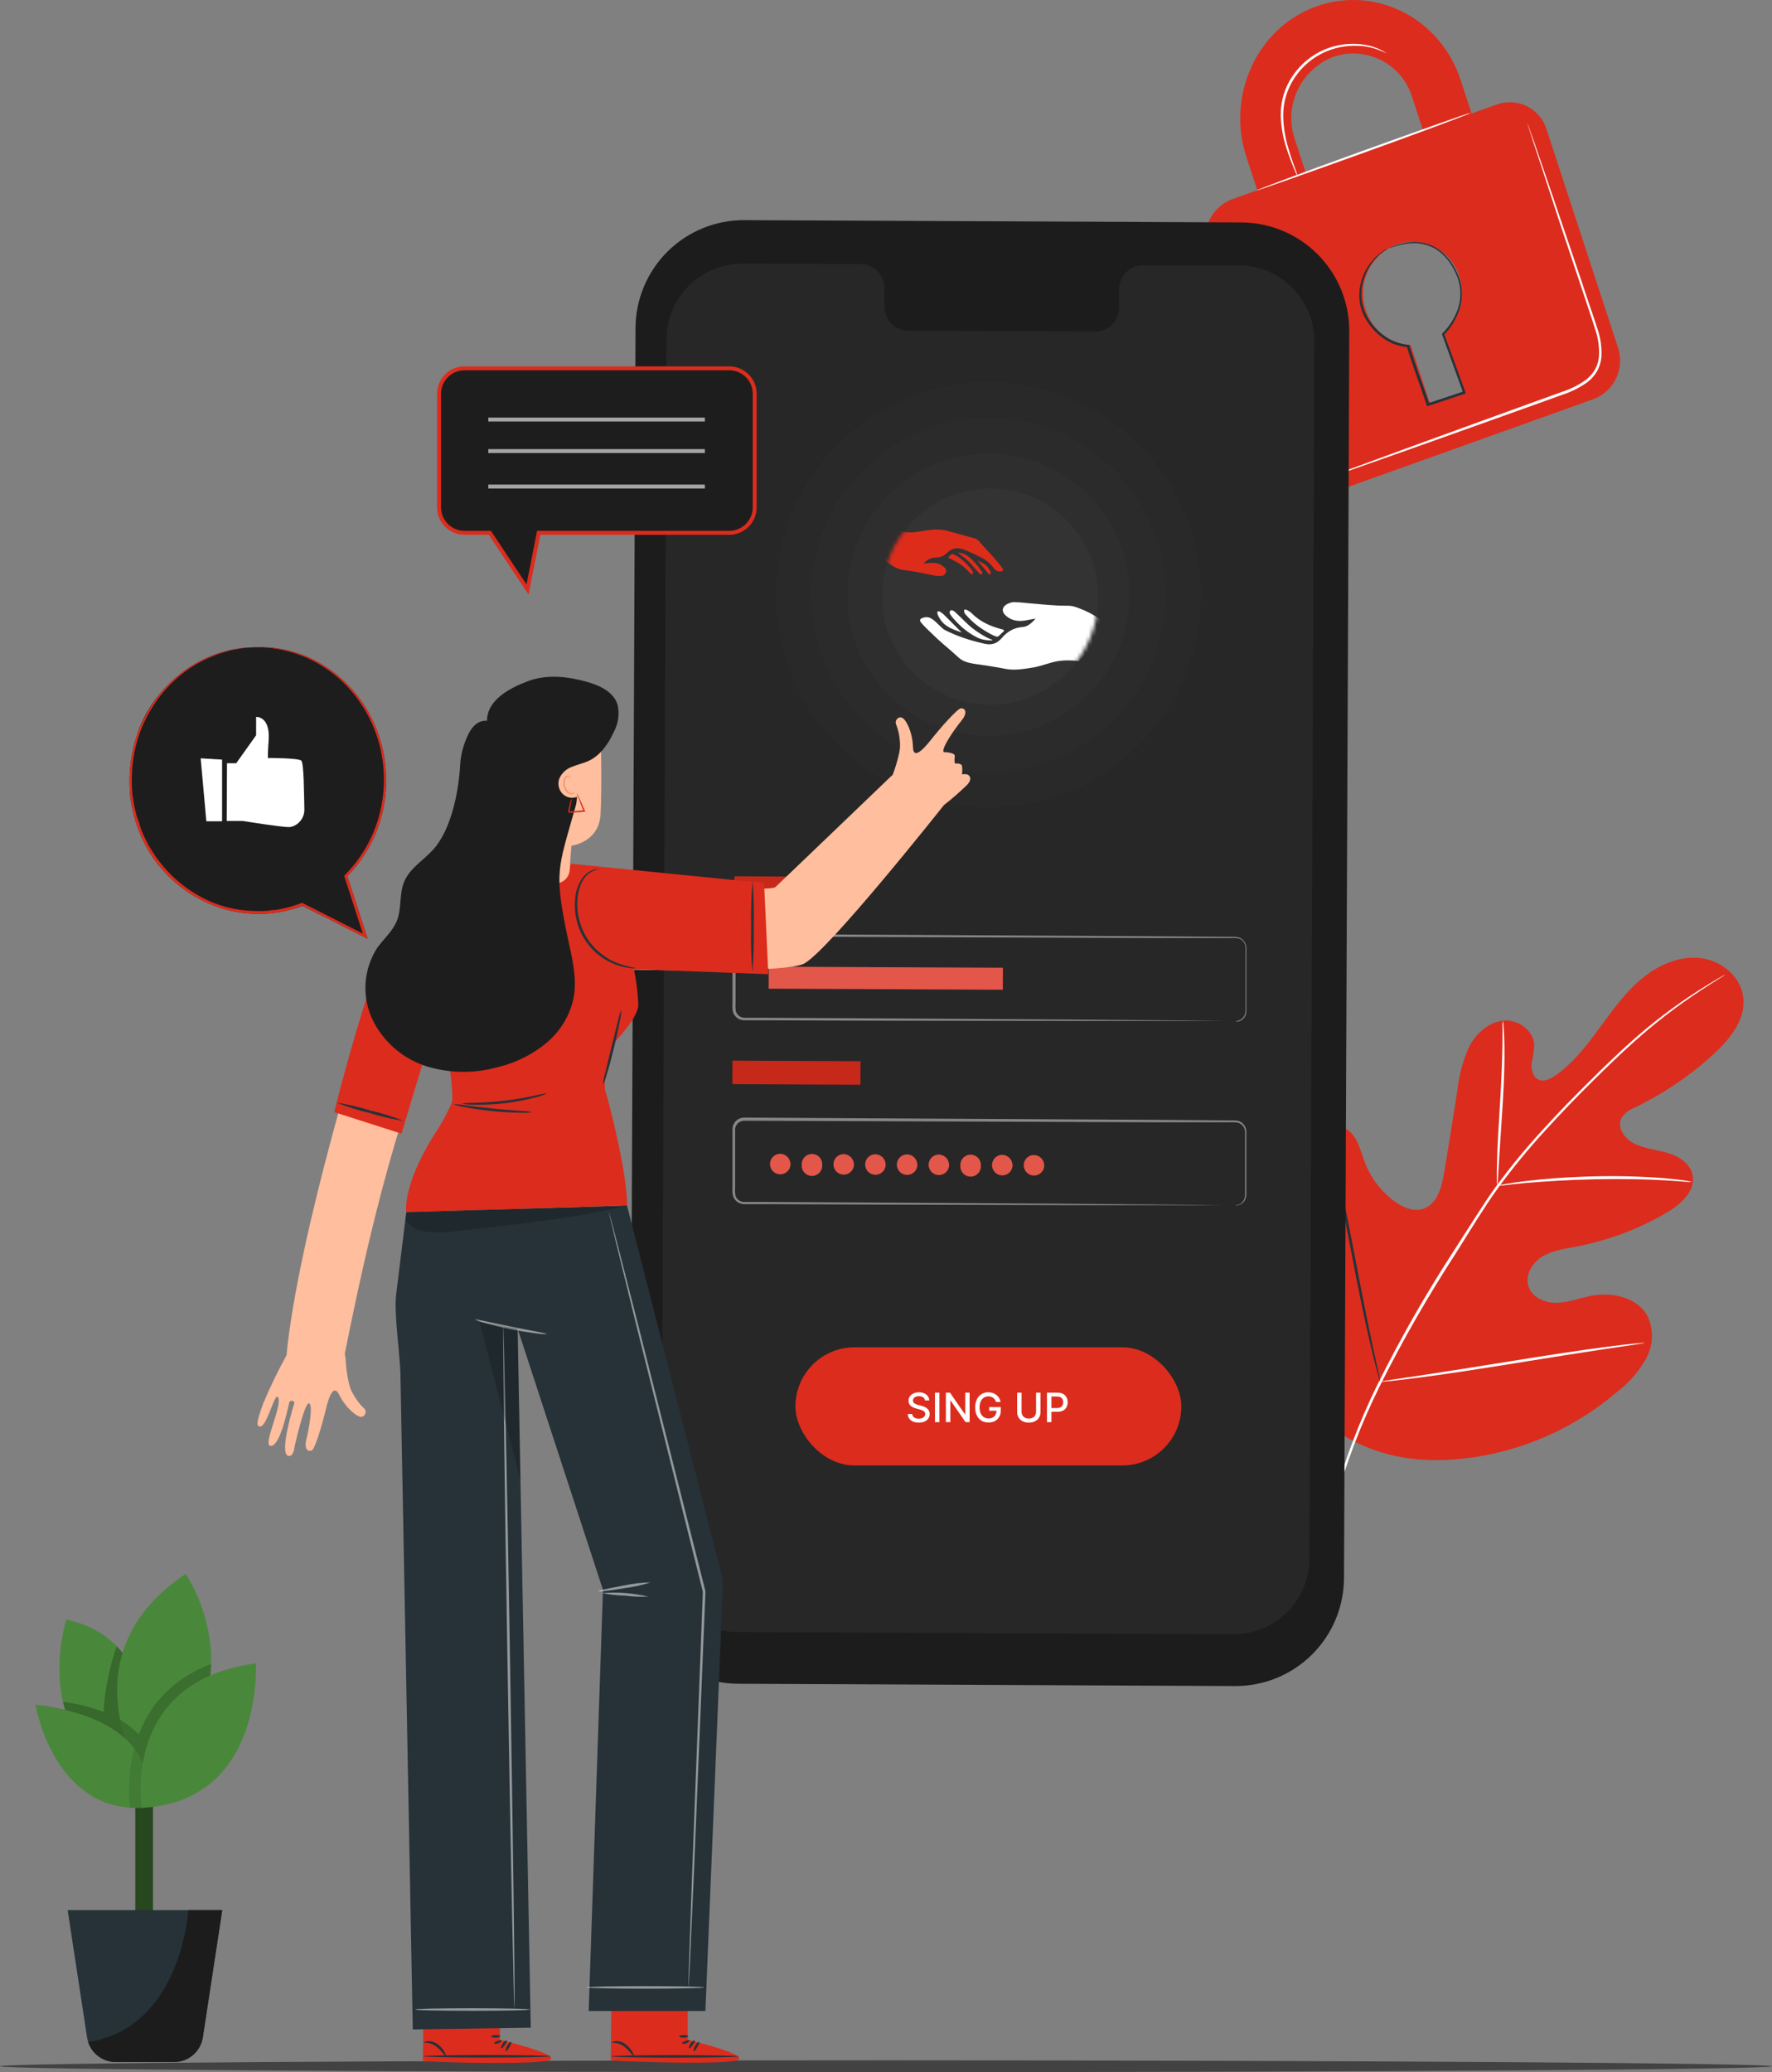 <svg width="450" height="526" viewBox="0 0 450 526" fill="none" xmlns="http://www.w3.org/2000/svg">
<rect x="0" y="0" width="450" height="526" fill="#808080" stroke="none"/>
<path d="M450 524.5C450 525.308 349.255 526 225.022 526C100.788 526 0 525.308 0 524.5C0 523.692 100.73 523 225.022 523C349.313 523 450 523.75 450 524.5Z" fill="#434242"/>
<path d="M341.642 364.658C324.624 347.992 324.427 322.291 328.933 299.964C329.682 296.244 329.932 292.211 332.262 289.229C334.592 286.248 339.133 284.686 342.224 286.816C344.786 288.589 345.455 292.033 346.566 294.973C348.05 298.89 350.612 302.308 353.956 304.83C356.129 306.474 358.959 307.715 361.532 306.812C365.071 305.57 366.187 301.181 366.787 297.437C367.947 290.48 369.065 283.524 370.14 276.57C370.537 272.806 371.54 269.131 373.109 265.686C374.859 262.339 377.987 259.49 381.682 259.081C385.377 258.673 389.434 261.464 389.625 265.238C389.505 266.803 389.284 268.358 388.963 269.894C388.803 271.47 389.241 273.298 390.621 274.015C392.001 274.733 393.703 273.902 395.008 272.992C399.472 269.892 402.903 265.454 406.137 261.047C409.372 256.64 412.579 252.088 416.754 248.568C420.929 245.049 426.297 242.6 431.748 243.189C437.198 243.778 442.268 248.032 442.741 253.493C443.214 258.954 439.267 263.793 435.278 267.498C429.277 272.983 422.517 277.574 415.205 281.128C413.812 281.612 412.612 282.531 411.782 283.748C410.555 286.106 412.496 288.993 414.821 290.188C417.447 291.575 420.512 291.791 423.384 292.629C426.256 293.467 429.16 295.259 429.812 298.187C430.697 302.256 426.84 305.713 423.273 307.809C416.116 311.997 408.293 314.927 400.146 316.471C397.236 317.01 394.209 317.415 391.669 318.965C389.13 320.515 387.248 323.648 388.144 326.501C389.039 329.355 392.328 330.762 395.298 330.706C398.267 330.651 401.081 329.531 403.996 328.954C409.443 327.876 415.993 329.328 418.483 334.293C419.229 335.984 419.573 337.826 419.487 339.672C419.401 341.519 418.889 343.321 417.989 344.936C416.171 348.146 413.728 350.958 410.804 353.207C401.01 361.601 389.164 367.244 376.475 369.56C363.907 371.692 352.71 370.977 341.625 364.681" fill="#DC2C1D"/>
<path d="M438.116 247.417C438.116 247.417 437.983 247.523 437.696 247.706L436.422 248.506C435.304 249.216 433.658 250.249 431.569 251.63C425.65 255.534 420.033 259.879 414.767 264.627C411.41 267.617 407.877 271.051 404.101 274.791C400.324 278.531 396.392 282.591 392.437 286.941C388.23 291.523 384.275 296.33 380.59 301.342C378.667 303.956 376.898 306.723 375.082 309.547L369.667 318.191C362.621 329.04 356.186 340.275 350.392 351.843C345.7 361.315 341.905 371.206 339.056 381.386C337.164 388.261 335.871 395.287 335.194 402.386C334.977 404.912 334.846 406.851 334.804 408.177C334.775 408.813 334.742 409.32 334.731 409.69L334.646 410.201C334.619 410.03 334.61 409.857 334.617 409.684C334.615 409.312 334.621 408.813 334.625 408.173C334.609 406.889 334.701 404.879 334.892 402.348C335.464 395.219 336.685 388.156 338.541 381.249C341.327 371.013 345.085 361.067 349.763 351.546C355.53 339.939 361.958 328.672 369.015 317.8L374.523 309.21C376.337 306.399 378.123 303.609 380.06 300.984C383.767 295.96 387.749 291.144 391.988 286.559C396.012 282.104 399.981 278.128 403.714 274.419C407.447 270.71 411.034 267.259 414.376 264.28C419.684 259.553 425.359 255.255 431.347 251.426C433.469 250.076 435.148 249.075 436.285 248.406L437.6 247.664C437.763 247.564 437.936 247.481 438.116 247.417Z" fill="white"/>
<path d="M380.227 300.986C380.137 300.443 380.105 299.892 380.13 299.343C380.103 298.275 380.122 296.778 380.176 294.84C380.264 291.01 380.571 285.794 380.931 280.024C381.292 274.253 381.488 269.006 381.557 265.212C381.578 263.319 381.576 261.793 381.574 260.729C381.526 260.177 381.546 259.621 381.633 259.073C381.764 259.609 381.832 260.157 381.834 260.709C381.938 261.777 382.004 263.3 382.043 265.216C382.13 269.075 381.979 274.278 381.617 280.061C381.254 285.844 380.921 290.914 380.661 294.856C380.556 296.633 380.471 298.144 380.398 299.349C380.406 299.9 380.348 300.449 380.227 300.986Z" fill="white"/>
<path d="M429.695 300.039C429.066 300.07 428.436 300.042 427.813 299.955C426.547 299.86 424.752 299.714 422.516 299.597C418.048 299.339 411.868 299.205 405.04 299.347C398.211 299.489 392.029 299.906 387.572 300.277C385.348 300.47 383.545 300.682 382.354 300.829C381.712 300.943 381.06 300.989 380.409 300.966C381.033 300.772 381.674 300.635 382.323 300.555C383.563 300.339 385.355 300.048 387.576 299.791C392.036 299.253 398.23 298.762 405.088 298.599C410.896 298.462 416.708 298.619 422.501 299.069C424.739 299.251 426.535 299.473 427.786 299.656C428.433 299.72 429.073 299.848 429.695 300.039Z" fill="white"/>
<path d="M350.519 350.774C350.416 350.572 350.34 350.357 350.293 350.134L349.759 348.264C349.3 346.637 348.712 344.245 348.021 341.323C346.617 335.451 344.944 327.278 343.225 318.225C341.506 309.173 339.894 301.011 338.626 295.097C338.003 292.225 337.486 289.87 337.099 288.114L336.699 286.215C336.636 285.993 336.606 285.764 336.607 285.533C336.71 285.736 336.786 285.951 336.834 286.173L337.368 288.044C337.814 289.669 338.414 292.063 339.106 294.984C340.509 300.857 342.183 309.03 343.902 318.082C345.621 327.134 347.232 335.297 348.501 341.211C349.124 344.083 349.641 346.437 350.015 348.191C350.183 348.95 350.33 349.526 350.428 350.093C350.49 350.315 350.521 350.544 350.519 350.774Z" fill="#263238"/>
<path d="M417.631 340.865C417.412 340.947 417.184 340.999 416.951 341.021L415.002 341.337L407.814 342.406C401.742 343.315 393.343 344.656 384.124 346.142C374.906 347.628 366.477 348.913 360.389 349.692C357.349 350.094 354.88 350.374 353.172 350.551L351.208 350.723C350.977 350.756 350.744 350.764 350.512 350.748C350.731 350.666 350.959 350.614 351.191 350.592L353.141 350.276L360.329 349.207C366.401 348.298 374.8 346.957 384.018 345.471C393.237 343.985 401.653 342.698 407.742 341.919C410.794 341.519 413.25 341.237 414.971 341.062L416.935 340.89C417.165 340.857 417.399 340.849 417.631 340.865Z" fill="white"/>
<path d="M380.227 26.494L373.718 28.82L370.924 20.313C365.792 4.627 349.436 -3.703 334.407 1.593C319.378 6.889 311.377 24.093 316.509 39.779L319.302 48.285L312.768 50.624C310.276 51.59 308.252 53.48 307.118 55.9C305.983 58.32 305.824 61.084 306.675 63.618L324.788 118.968C325.164 120.223 325.788 121.389 326.624 122.397C327.459 123.405 328.489 124.235 329.652 124.838C330.814 125.44 332.086 125.803 333.392 125.904C334.697 126.005 336.01 125.843 337.251 125.427L404.711 101.298C407.236 100.333 409.288 98.426 410.436 95.98C411.584 93.532 411.738 90.736 410.867 88.177L392.741 32.827C392.355 31.576 391.721 30.416 390.877 29.415C390.033 28.415 388.997 27.595 387.829 27.003C386.661 26.412 385.386 26.063 384.08 25.975C382.774 25.888 381.464 26.064 380.227 26.494ZM328.808 35.342C327.424 31.264 327.672 26.808 329.501 22.908C331.329 19.008 334.596 15.968 338.616 14.423C340.602 13.744 342.703 13.471 344.796 13.622C346.889 13.773 348.93 14.344 350.797 15.3C352.665 16.257 354.32 17.58 355.665 19.191C357.01 20.801 358.017 22.666 358.626 24.674L361.406 33.181L331.589 43.849L328.808 35.342ZM366.728 84.461L371.354 98.593C371.439 98.876 371.412 99.181 371.277 99.445C371.143 99.709 370.913 99.91 370.634 100.008L364.149 102.321C363.891 102.393 363.615 102.362 363.38 102.235C363.144 102.107 362.967 101.894 362.885 101.639L358.221 87.571C355.649 87.43 353.182 86.508 351.148 84.927C349.115 83.345 347.614 81.181 346.845 78.723C345.746 75.473 345.946 71.924 347.405 68.818C348.863 65.713 351.466 63.292 354.669 62.063C356.251 61.523 357.925 61.306 359.591 61.427C361.258 61.547 362.884 62.002 364.371 62.764C365.859 63.526 367.177 64.579 368.249 65.862C369.32 67.144 370.123 68.629 370.608 70.228C371.421 72.726 371.489 75.406 370.802 77.94C370.115 80.475 368.703 82.754 366.74 84.499L366.728 84.461Z" fill="#DC2C1D"/>
<path d="M373.427 28.669C373.427 28.846 361.356 33.383 346.34 38.781C331.323 44.178 319.075 48.513 319.012 48.387C318.949 48.261 331.083 43.685 346.112 38.275C361.141 32.865 373.364 28.504 373.427 28.669Z" fill="white"/>
<path d="M387.76 30.994C387.816 31.104 387.863 31.218 387.899 31.335C388.001 31.588 388.114 31.917 388.266 32.321C388.595 33.244 389.05 34.521 389.618 36.113L394.472 50.245C396.495 56.236 398.909 63.34 401.589 71.227C402.853 75.184 404.344 79.304 405.734 83.64C406.479 85.874 406.8 88.227 406.682 90.579C406.575 91.802 406.227 92.992 405.659 94.08C405.051 95.165 404.24 96.122 403.27 96.899C401.317 98.325 399.149 99.43 396.849 100.173L390.339 102.511L378.015 106.923L357.146 114.355L343.053 119.31L339.261 120.574L338.249 120.902C338.141 120.951 338.026 120.98 337.908 120.991C337.908 120.991 338.009 120.991 338.224 120.839L339.21 120.447L343.002 119.019L357.02 113.862L377.851 106.278L390.149 101.829L396.659 99.478C398.894 98.765 400.999 97.693 402.89 96.305C403.793 95.584 404.549 94.696 405.115 93.689C405.65 92.682 405.973 91.576 406.063 90.44C406.179 88.174 405.871 85.906 405.153 83.754C403.788 79.456 402.347 75.297 401.045 71.341C398.416 63.441 395.989 56.312 394.068 50.321C392.146 44.329 390.529 39.514 389.416 36.126C388.885 34.47 388.481 33.181 388.152 32.245L387.849 31.234C387.811 31.158 387.781 31.077 387.76 30.994Z" fill="white"/>
<path d="M352.166 13.563C352.166 13.563 351.496 13.235 350.257 12.729C348.492 12.05 346.624 11.674 344.734 11.617C341.931 11.521 339.143 12.047 336.568 13.159C333.438 14.543 330.761 16.781 328.845 19.618C326.917 22.446 325.882 25.788 325.875 29.212C325.901 32.017 326.327 34.805 327.139 37.491C327.796 39.791 328.479 41.624 328.934 42.901C329.202 43.549 329.422 44.217 329.591 44.898C329.232 44.291 328.932 43.652 328.694 42.989C328.175 41.725 327.43 39.93 326.697 37.617C325.797 34.903 325.307 32.07 325.243 29.212C325.209 25.659 326.268 22.182 328.277 19.251C330.259 16.311 333.045 14.003 336.303 12.602C338.958 11.485 341.833 10.992 344.709 11.162C346.64 11.26 348.538 11.71 350.308 12.489C350.781 12.707 351.238 12.961 351.673 13.247C351.853 13.326 352.019 13.433 352.166 13.563Z" fill="white"/>
<path d="M352.749 63.024C352.95 62.901 353.162 62.796 353.381 62.708C354.013 62.422 354.669 62.19 355.34 62.013C356.405 61.698 357.504 61.511 358.614 61.456C360.123 61.375 361.632 61.603 363.05 62.126C366.286 63.264 369.256 66.563 370.723 70.974C371.426 73.342 371.426 75.862 370.723 78.23C369.943 80.799 368.546 83.138 366.653 85.043L366.728 84.701C368.41 89.315 370.242 94.32 372.138 99.541L372.252 99.857L371.936 99.971L369.042 100.931L362.722 103.042L362.406 103.143L362.304 102.827C360.573 97.594 358.677 92.715 357.248 87.925L357.527 88.139C355.055 87.934 352.699 87.007 350.751 85.472C348.989 84.115 347.544 82.39 346.517 80.416C345.59 78.667 345.129 76.708 345.177 74.728C345.236 72.705 345.741 70.72 346.656 68.915C347.572 67.11 348.876 65.53 350.473 64.288C351.131 63.754 351.869 63.327 352.66 63.024C351.946 63.447 351.254 63.907 350.587 64.401C348.832 65.887 347.487 67.797 346.681 69.951C345.99 71.574 345.666 73.331 345.734 75.095C345.802 76.858 346.259 78.585 347.073 80.151C348.083 82.049 349.493 83.705 351.207 85.005C353.065 86.463 355.311 87.342 357.666 87.533H357.88L357.944 87.722C359.334 92.424 361.243 97.341 363 102.6L362.583 102.397L368.903 100.286L371.784 99.313L371.582 99.743C369.699 94.523 367.879 89.505 366.21 84.891V84.701L366.362 84.55C368.199 82.724 369.57 80.483 370.356 78.015C371.027 75.75 371.027 73.34 370.356 71.076C368.978 66.828 366.134 63.605 363.05 62.468C361.685 61.941 360.228 61.696 358.765 61.747C357.673 61.772 356.588 61.921 355.529 62.19C353.646 62.657 352.761 63.087 352.749 63.024Z" fill="#263238"/>
<path d="M313.678 427.99L187.417 427.409C180.125 427.369 173.148 424.436 168.017 419.255C162.886 414.075 160.021 407.069 160.051 399.778L161.391 83.259C161.406 79.647 162.132 76.073 163.529 72.742C164.926 69.41 166.966 66.387 169.532 63.844C172.099 61.301 175.141 59.289 178.485 57.923C181.829 56.557 185.409 55.863 189.022 55.881L315.27 56.463C322.562 56.499 329.54 59.429 334.674 64.607C339.807 69.785 342.675 76.79 342.648 84.081L341.309 400.587C341.294 404.2 340.567 407.776 339.171 411.108C337.774 414.441 335.734 417.466 333.169 420.011C330.603 422.556 327.561 424.57 324.217 425.939C320.872 427.308 317.291 428.005 313.678 427.99Z" fill="#1D1C1C"/>
<path d="M314.624 67.346H290.153C289.355 67.361 288.567 67.533 287.835 67.852C287.103 68.171 286.441 68.632 285.887 69.207C285.333 69.782 284.898 70.461 284.606 71.204C284.314 71.948 284.172 72.741 284.187 73.54V77.976C284.202 78.774 284.06 79.567 283.768 80.31C283.476 81.053 283.041 81.73 282.486 82.305C281.932 82.879 281.27 83.338 280.538 83.656C279.806 83.974 279.019 84.144 278.221 84.157L230.518 83.942C228.904 83.899 227.373 83.218 226.262 82.047C225.15 80.876 224.549 79.312 224.589 77.698V73.262C224.63 71.65 224.031 70.088 222.922 68.917C221.813 67.747 220.286 67.064 218.674 67.017H210.066L188.641 66.916C183.545 66.886 178.645 68.876 175.013 72.451C171.382 76.026 169.314 80.894 169.264 85.99L168 394.937C167.989 397.465 168.475 399.971 169.432 402.311C170.388 404.651 171.797 406.779 173.576 408.575C175.355 410.371 177.471 411.799 179.802 412.777C182.133 413.755 184.634 414.265 187.162 414.276L313.158 414.858C315.688 414.869 318.195 414.383 320.537 413.425C322.878 412.468 325.008 411.059 326.805 409.278C328.602 407.498 330.031 405.381 331.01 403.048C331.988 400.715 332.498 398.212 332.51 395.683L333.774 86.736C333.804 81.626 331.804 76.713 328.213 73.077C324.622 69.441 319.734 67.379 314.624 67.346Z" fill="#272727"/>
<circle cx="251" cy="151" r="54" fill="#D9D9D9" fill-opacity="0.01"/>
<circle cx="251" cy="151" r="45" fill="#D9D9D9" fill-opacity="0.01"/>
<circle cx="251" cy="150.999" r="35.847" fill="#D9D9D9" fill-opacity="0.02"/>
<circle cx="251.458" cy="151.462" r="27.458" fill="#D9D9D9" fill-opacity="0.03"/>
<mask id="mask0_112_5" style="mask-type:alpha" maskUnits="userSpaceOnUse" x="224" y="124" width="55" height="55">
<circle cx="251.458" cy="151.458" r="27.458" fill="#D9D9D9"/>
</mask>
<g mask="url(#mask0_112_5)">
<path d="M223.34 141.428C223.592 141.553 223.717 141.553 223.843 141.679C225.102 142.56 226.36 143.567 227.744 144.196C228.247 144.448 228.751 144.574 229.38 144.699C232.023 144.951 234.665 145.58 237.308 146.084C237.811 146.209 238.314 146.209 238.818 146.209C239.447 146.209 239.95 145.958 240.202 145.329C240.454 144.699 240.076 144.196 239.573 143.819C238.44 142.812 237.056 142.812 235.672 142.938C235.294 142.938 234.917 143.063 234.539 143.063C235.294 142.183 236.301 141.553 237.434 141.553C238.692 141.553 239.699 141.176 240.58 140.295C241.838 139.037 243.222 138.911 244.858 139.54C246.494 140.169 248.004 140.924 249.514 141.679C250.521 142.308 251.402 142.938 252.157 143.944C252.534 144.574 253.163 145.077 254.044 145.077C254.799 144.951 254.925 144.699 254.547 144.196C253.289 142.56 252.031 141.05 250.647 139.666C250.017 138.911 249.388 138.282 248.759 137.527C248.381 137.149 248.004 136.772 247.501 136.646C245.236 136.017 242.845 135.387 240.58 134.758C238.314 134.129 236.049 134.507 233.659 134.884C231.268 135.387 228.877 135.136 226.486 134.255L223.34 141.428ZM242.09 140.673C241.586 140.547 241.335 140.924 241.083 141.176C240.705 141.428 240.831 141.679 241.209 141.805C241.586 141.931 242.09 142.183 242.467 142.434C243.977 143.063 245.11 144.196 246.242 145.329C246.368 145.58 246.746 145.832 246.997 145.706C247.249 145.454 246.997 145.077 246.871 144.825C245.739 143.315 244.481 142.057 242.845 141.05C242.467 140.924 242.215 140.798 242.09 140.673ZM243.222 140.295C244.481 141.176 245.613 142.057 246.62 143.189C247.249 143.944 247.878 144.699 248.507 145.329C248.759 145.58 249.011 145.958 249.388 145.706C249.64 145.454 249.388 145.077 249.136 144.825C248.256 143.441 247.123 142.308 245.991 141.302C245.11 140.673 244.229 140.295 243.222 140.295ZM248.256 142.308C249.136 143.315 250.017 144.448 250.898 145.454C251.024 145.706 251.276 145.958 251.527 145.706C251.779 145.58 251.527 145.203 251.527 145.077C251.402 144.825 251.276 144.699 251.15 144.448C250.521 143.315 249.388 142.812 248.256 142.308Z" fill="#DE2C1B"/>
<path d="M281.854 159.545C279.463 156.776 276.317 155.141 272.92 154.008C272.165 153.756 271.41 153.756 270.654 153.756C267.509 153.756 264.363 153.379 261.217 153.127C260.084 153.001 258.952 152.876 257.945 152.876C257.19 152.75 256.435 153.001 255.68 153.379C254.421 154.134 254.296 155.266 255.428 156.273C256.812 157.531 258.448 157.783 260.21 157.531C261.091 157.406 262.098 157.154 262.978 157.028C262.098 158.035 261.091 159.042 259.707 159.167C257.567 159.293 255.806 160.3 254.421 161.936C253.037 163.572 251.527 163.823 249.64 163.32C246.368 162.565 243.222 161.558 240.202 160.048C239.321 159.671 238.818 158.916 238.063 158.287C237.559 157.783 237.056 157.28 236.301 156.902C235.546 156.525 234.791 156.651 234.162 156.902C233.532 157.154 233.532 157.531 233.91 158.035C235.168 159.545 236.553 160.677 237.937 162.062C239.698 163.698 241.46 165.082 243.222 166.718C244.354 167.85 245.739 168.228 247.249 168.479C249.891 168.857 252.534 169.234 255.051 169.738C257.442 170.241 259.707 169.864 262.098 169.486C264.614 169.109 266.879 167.976 269.396 167.724C270.654 167.598 271.913 167.598 273.171 167.724C273.423 167.724 273.8 167.85 273.926 167.85L281.854 159.545ZM252.911 161.558C253.289 161.684 253.415 161.558 253.666 161.432C253.918 161.181 254.17 160.929 254.421 160.677C254.673 160.426 255.051 160.3 254.925 160.048C254.799 159.671 254.421 159.797 254.17 159.671C251.401 158.916 248.885 157.783 246.871 155.77C246.494 155.392 245.99 155.015 245.361 154.763C244.984 154.637 244.732 154.763 244.858 155.266C244.858 155.644 245.235 156.021 245.487 156.273C247.249 158.287 249.388 159.797 251.779 161.055C252.031 161.181 252.534 161.432 252.911 161.558ZM252.031 162.565C251.905 162.313 251.779 162.313 251.653 162.313C249.891 161.558 248.381 160.552 246.871 159.419C245.487 158.287 244.229 156.902 242.844 155.644C242.467 155.266 241.838 154.637 241.334 155.015C240.831 155.518 241.46 156.147 241.712 156.525C243.474 158.664 245.487 160.426 247.878 161.684C249.262 162.439 250.646 162.565 252.031 162.565ZM244.229 160.552C242.719 159.042 241.209 157.531 239.698 156.021C239.447 155.77 239.069 155.518 238.692 155.266C238.188 155.015 237.937 155.266 238.063 155.77C238.188 156.399 238.566 156.776 238.818 157.28C240.076 159.167 242.089 159.797 244.229 160.552Z" fill="white"/>
</g>
<rect x="202" y="342" width="98" height="30" rx="15" fill="#DC2C1D"/>
<path d="M234.898 355.489C234.859 355.143 234.699 354.876 234.416 354.686C234.134 354.494 233.779 354.397 233.351 354.397C233.044 354.397 232.779 354.446 232.555 354.543C232.331 354.638 232.157 354.77 232.033 354.938C231.911 355.103 231.85 355.292 231.85 355.503C231.85 355.681 231.892 355.834 231.975 355.963C232.06 356.092 232.17 356.2 232.307 356.288C232.445 356.373 232.594 356.445 232.752 356.503C232.91 356.559 233.062 356.606 233.208 356.642L233.938 356.832C234.177 356.89 234.421 356.969 234.672 357.069C234.922 357.169 235.155 357.3 235.369 357.463C235.583 357.626 235.756 357.828 235.887 358.069C236.021 358.31 236.088 358.598 236.088 358.934C236.088 359.358 235.978 359.734 235.759 360.062C235.543 360.39 235.228 360.65 234.814 360.839C234.403 361.029 233.905 361.124 233.321 361.124C232.762 361.124 232.277 361.035 231.869 360.858C231.46 360.68 231.14 360.428 230.909 360.102C230.678 359.774 230.55 359.384 230.526 358.934H231.657C231.679 359.204 231.767 359.429 231.92 359.609C232.076 359.787 232.274 359.92 232.515 360.007C232.758 360.092 233.024 360.135 233.314 360.135C233.633 360.135 233.916 360.085 234.164 359.985C234.415 359.883 234.612 359.742 234.756 359.562C234.899 359.379 234.971 359.167 234.971 358.923C234.971 358.702 234.908 358.521 234.781 358.379C234.657 358.238 234.488 358.121 234.274 358.029C234.062 357.937 233.823 357.855 233.555 357.784L232.672 357.544C232.073 357.381 231.599 357.141 231.248 356.825C230.9 356.508 230.726 356.09 230.726 355.569C230.726 355.138 230.843 354.762 231.077 354.441C231.31 354.12 231.627 353.871 232.026 353.693C232.425 353.513 232.875 353.423 233.376 353.423C233.882 353.423 234.329 353.512 234.716 353.689C235.105 353.867 235.411 354.112 235.635 354.423C235.859 354.732 235.976 355.087 235.986 355.489H234.898ZM238.563 353.525V361H237.436V353.525H238.563ZM246.239 353.525V361H245.202L241.403 355.518H241.334V361H240.206V353.525H241.25L245.053 359.014H245.122V353.525H246.239ZM252.943 355.887C252.872 355.665 252.777 355.467 252.658 355.292C252.541 355.114 252.401 354.963 252.238 354.839C252.075 354.713 251.889 354.616 251.68 354.551C251.473 354.485 251.246 354.452 250.998 354.452C250.577 354.452 250.197 354.56 249.859 354.777C249.521 354.994 249.253 355.311 249.056 355.73C248.861 356.146 248.764 356.655 248.764 357.259C248.764 357.865 248.862 358.377 249.059 358.795C249.257 359.214 249.527 359.532 249.87 359.748C250.213 359.965 250.603 360.073 251.041 360.073C251.448 360.073 251.802 359.99 252.103 359.825C252.408 359.659 252.642 359.426 252.808 359.124C252.976 358.82 253.06 358.462 253.06 358.051L253.352 358.106H251.213V357.175H254.151V358.025C254.151 358.653 254.017 359.198 253.75 359.661C253.484 360.12 253.117 360.476 252.647 360.726C252.18 360.977 251.645 361.102 251.041 361.102C250.365 361.102 249.771 360.946 249.26 360.635C248.752 360.324 248.355 359.882 248.07 359.31C247.786 358.736 247.643 358.055 247.643 357.266C247.643 356.67 247.726 356.135 247.892 355.66C248.057 355.186 248.289 354.783 248.589 354.452C248.89 354.119 249.244 353.865 249.651 353.689C250.06 353.512 250.506 353.423 250.99 353.423C251.394 353.423 251.77 353.483 252.118 353.602C252.468 353.721 252.78 353.89 253.052 354.109C253.327 354.328 253.555 354.588 253.735 354.89C253.915 355.189 254.037 355.522 254.1 355.887H252.943ZM263.11 353.525H264.241V358.441C264.241 358.965 264.118 359.428 263.872 359.832C263.627 360.234 263.281 360.55 262.836 360.781C262.39 361.01 261.869 361.124 261.27 361.124C260.674 361.124 260.153 361.01 259.708 360.781C259.263 360.55 258.917 360.234 258.671 359.832C258.426 359.428 258.303 358.965 258.303 358.441V353.525H259.43V358.35C259.43 358.688 259.505 358.989 259.653 359.252C259.804 359.515 260.017 359.721 260.292 359.872C260.567 360.021 260.893 360.095 261.27 360.095C261.65 360.095 261.977 360.021 262.252 359.872C262.529 359.721 262.741 359.515 262.887 359.252C263.035 358.989 263.11 358.688 263.11 358.35V353.525ZM265.881 361V353.525H268.545C269.127 353.525 269.608 353.631 269.99 353.843C270.372 354.054 270.658 354.344 270.848 354.711C271.038 355.076 271.133 355.488 271.133 355.945C271.133 356.405 271.037 356.819 270.844 357.186C270.655 357.551 270.368 357.84 269.983 358.055C269.601 358.266 269.12 358.372 268.541 358.372H266.709V357.416H268.439C268.807 357.416 269.105 357.353 269.333 357.226C269.562 357.097 269.73 356.922 269.837 356.7C269.944 356.479 269.998 356.227 269.998 355.945C269.998 355.663 269.944 355.412 269.837 355.193C269.73 354.974 269.561 354.803 269.33 354.678C269.101 354.554 268.799 354.492 268.425 354.492H267.008V361H265.881Z" fill="white"/>
<path d="M218.537 269.38L186.027 269.232L186 275.198L218.51 275.346L218.537 269.38Z" fill="#DC2C1D"/>
<path opacity="0.1" d="M218.537 269.38L186.027 269.232L186 275.198L218.51 275.346L218.537 269.38Z" fill="black"/>
<path d="M219.021 222.591L186.512 222.443L186.485 228.409L218.994 228.557L219.021 222.591Z" fill="#DC2C1D"/>
<path opacity="0.1" d="M219.021 222.591L186.512 222.443L186.485 228.409L218.994 228.557L219.021 222.591Z" fill="black"/>
<path d="M313.722 259.222C313.977 259.191 314.23 259.145 314.48 259.083C314.833 258.971 315.158 258.784 315.433 258.536C315.708 258.287 315.926 257.983 316.073 257.642C316.272 257.132 316.35 256.583 316.3 256.037C316.3 255.43 316.3 254.773 316.3 254.04C316.3 252.574 316.3 250.905 316.3 248.984V240.958C316.361 240.377 316.232 239.791 315.934 239.289C315.622 238.774 315.132 238.392 314.556 238.215C313.927 238.102 313.285 238.068 312.647 238.114H294.459L189.104 237.722C188.537 237.723 187.991 237.93 187.565 238.305C187.14 238.679 186.865 239.195 186.791 239.757C186.791 240.958 186.791 242.285 186.791 243.549C186.791 246.077 186.791 248.605 186.791 251.133C186.791 252.397 186.791 253.661 186.791 254.925C186.744 255.516 186.769 256.11 186.867 256.694C187.025 257.207 187.349 257.652 187.79 257.958C188.256 258.255 188.805 258.396 189.357 258.363H191.114H194.767L222.739 258.502L270.101 258.793L302.03 259.046L310.714 259.147H312.976H313.735H312.976H310.714H302.03H270.101L222.714 259.096L194.742 258.995H189.243C188.559 259.035 187.881 258.854 187.309 258.477C186.734 258.078 186.314 257.493 186.121 256.821C186.008 256.179 185.974 255.525 186.02 254.874C186.02 253.61 186.02 252.346 186.02 251.082C186.02 248.554 186.02 246.026 186.02 243.498C186.02 242.234 186.02 240.97 186.02 239.706C186.112 238.984 186.465 238.319 187.011 237.838C187.558 237.356 188.262 237.09 188.99 237.09L294.345 237.671L312.534 237.81C313.211 237.769 313.891 237.816 314.556 237.949C315.213 238.164 315.767 238.614 316.111 239.213C316.438 239.77 316.579 240.416 316.515 241.059C316.515 241.653 316.515 242.234 316.515 242.816C316.515 245.104 316.515 247.202 316.515 249.136C316.515 251.07 316.515 252.7 316.515 254.192C316.515 254.912 316.515 255.582 316.515 256.202C316.561 256.767 316.47 257.335 316.25 257.857C316.086 258.206 315.848 258.515 315.554 258.764C315.259 259.013 314.915 259.195 314.543 259.298C314.267 259.321 313.989 259.295 313.722 259.222Z" fill="#878787"/>
<path d="M254.688 245.657L195.23 245.387L195.205 250.961L254.663 251.231L254.688 245.657Z" fill="#DC2C1D"/>
<path opacity="0.2" d="M254.688 245.657L195.23 245.387L195.205 250.961L254.663 251.231L254.688 245.657Z" fill="white"/>
<path d="M313.608 305.988C313.864 305.958 314.117 305.912 314.367 305.849C314.718 305.738 315.042 305.553 315.316 305.306C315.591 305.06 315.81 304.758 315.959 304.421C316.157 303.91 316.235 303.361 316.187 302.816C316.187 302.196 316.187 301.552 316.187 300.806C316.187 299.352 316.187 297.671 316.187 295.75V287.724C316.247 287.142 316.118 286.557 315.82 286.055C315.501 285.549 315.013 285.173 314.442 284.993C313.813 284.876 313.172 284.838 312.534 284.88H294.345L188.99 284.488C188.424 284.489 187.877 284.696 187.451 285.07C187.026 285.445 186.751 285.961 186.677 286.523C186.677 287.787 186.677 289.051 186.677 290.315C186.677 292.843 186.677 295.371 186.677 297.899C186.677 299.163 186.677 300.427 186.677 301.691C186.63 302.277 186.656 302.867 186.753 303.448C186.904 303.963 187.231 304.41 187.676 304.712C188.14 305.015 188.69 305.157 189.243 305.116H194.742L222.714 305.268L270.076 305.559L302.005 305.811L310.688 305.913H312.951C313.456 305.913 313.709 305.913 313.709 305.913C313.709 305.913 313.456 305.913 312.951 305.913H310.688H302.005H270.076L222.714 305.773L194.742 305.66H189.243C188.559 305.706 187.879 305.524 187.309 305.141C186.734 304.743 186.314 304.158 186.121 303.486C186.008 302.843 185.974 302.19 186.02 301.539C186.02 300.275 186.02 299.011 186.02 297.747C186.02 295.219 186.02 292.691 186.02 290.163C186.02 288.899 186.02 287.635 186.02 286.308C186.109 285.586 186.459 284.922 187.004 284.44C187.549 283.958 188.25 283.692 188.978 283.691L294.332 284.273L312.521 284.412C313.198 284.37 313.878 284.417 314.543 284.551C315.2 284.765 315.754 285.216 316.098 285.815C316.425 286.372 316.567 287.018 316.503 287.66C316.503 288.254 316.503 288.849 316.503 289.417C316.503 291.705 316.503 293.803 316.503 295.737C316.503 297.671 316.503 299.302 316.503 300.793C316.503 301.514 316.503 302.184 316.503 302.803C316.551 303.368 316.46 303.937 316.237 304.459C316.073 304.808 315.836 305.117 315.541 305.366C315.247 305.614 314.902 305.797 314.531 305.9C314.234 306.001 313.918 306.032 313.608 305.988Z" fill="#878787"/>
<path d="M200.746 295.675C200.708 296.184 200.523 296.67 200.211 297.074C199.9 297.478 199.477 297.781 198.995 297.947C198.513 298.113 197.993 298.133 197.499 298.006C197.006 297.879 196.56 297.61 196.218 297.232C195.876 296.854 195.652 296.384 195.575 295.88C195.498 295.376 195.57 294.86 195.783 294.397C195.996 293.934 196.34 293.544 196.773 293.274C197.206 293.005 197.708 292.868 198.218 292.882C198.922 292.921 199.582 293.236 200.055 293.759C200.529 294.282 200.777 294.971 200.746 295.675Z" fill="#DC2C1D"/>
<path d="M208.797 295.713C208.822 296.069 208.773 296.427 208.654 296.764C208.535 297.1 208.347 297.409 208.104 297.67C207.86 297.931 207.565 298.14 207.238 298.282C206.91 298.425 206.557 298.498 206.2 298.498C205.842 298.498 205.489 298.425 205.161 298.282C204.834 298.14 204.539 297.931 204.295 297.67C204.052 297.409 203.864 297.1 203.745 296.764C203.626 296.427 203.577 296.069 203.602 295.713C203.577 295.357 203.626 294.999 203.745 294.662C203.864 294.325 204.052 294.017 204.295 293.756C204.539 293.494 204.834 293.286 205.161 293.144C205.489 293.001 205.842 292.928 206.2 292.928C206.557 292.928 206.91 293.001 207.238 293.144C207.565 293.286 207.86 293.494 208.104 293.756C208.347 294.017 208.535 294.325 208.654 294.662C208.773 294.999 208.822 295.357 208.797 295.713Z" fill="#DC2C1D"/>
<path d="M216.861 295.751C216.824 296.26 216.638 296.746 216.327 297.15C216.016 297.554 215.593 297.857 215.111 298.023C214.629 298.189 214.108 298.21 213.615 298.082C213.121 297.955 212.675 297.686 212.333 297.308C211.991 296.93 211.768 296.46 211.69 295.956C211.613 295.452 211.685 294.937 211.898 294.473C212.111 294.01 212.455 293.62 212.888 293.35C213.321 293.081 213.823 292.944 214.333 292.958C215.036 293 215.694 293.317 216.167 293.839C216.639 294.361 216.889 295.048 216.861 295.751Z" fill="#DC2C1D"/>
<path d="M224.914 295.789C224.876 296.297 224.691 296.783 224.379 297.187C224.068 297.591 223.645 297.895 223.163 298.06C222.681 298.226 222.161 298.247 221.667 298.12C221.174 297.992 220.728 297.723 220.386 297.345C220.044 296.967 219.82 296.497 219.743 295.993C219.666 295.489 219.738 294.974 219.951 294.511C220.164 294.047 220.508 293.657 220.941 293.387C221.374 293.118 221.876 292.982 222.386 292.995C223.089 293.037 223.747 293.354 224.22 293.876C224.692 294.398 224.941 295.085 224.914 295.789Z" fill="#DC2C1D"/>
<path d="M232.965 295.813C232.93 296.322 232.747 296.81 232.437 297.216C232.127 297.621 231.705 297.927 231.223 298.094C230.741 298.262 230.22 298.284 229.726 298.159C229.231 298.033 228.784 297.764 228.441 297.387C228.098 297.009 227.873 296.539 227.794 296.034C227.716 295.53 227.788 295.014 228.001 294.55C228.213 294.086 228.558 293.695 228.991 293.425C229.424 293.155 229.927 293.019 230.437 293.032C231.138 293.075 231.794 293.389 232.267 293.909C232.739 294.428 232.99 295.111 232.965 295.813Z" fill="#DC2C1D"/>
<path d="M241.03 295.851C240.995 296.358 240.813 296.843 240.507 297.248C240.2 297.652 239.781 297.958 239.303 298.128C238.824 298.298 238.307 298.324 237.814 298.204C237.32 298.083 236.873 297.821 236.527 297.449C236.181 297.078 235.951 296.613 235.865 296.113C235.78 295.612 235.842 295.098 236.046 294.632C236.249 294.167 236.584 293.771 237.009 293.494C237.434 293.216 237.931 293.069 238.439 293.07C239.151 293.097 239.823 293.404 240.309 293.925C240.794 294.447 241.054 295.139 241.03 295.851Z" fill="#DC2C1D"/>
<path d="M249.08 295.889C249.105 296.245 249.056 296.603 248.937 296.939C248.818 297.276 248.631 297.585 248.387 297.846C248.143 298.107 247.849 298.315 247.521 298.458C247.193 298.6 246.84 298.674 246.483 298.674C246.126 298.674 245.772 298.6 245.445 298.458C245.117 298.315 244.822 298.107 244.579 297.846C244.335 297.585 244.148 297.276 244.028 296.939C243.909 296.603 243.86 296.245 243.885 295.889C243.86 295.532 243.909 295.175 244.028 294.838C244.148 294.501 244.335 294.193 244.579 293.931C244.822 293.67 245.117 293.462 245.445 293.319C245.772 293.177 246.126 293.104 246.483 293.104C246.84 293.104 247.193 293.177 247.521 293.319C247.849 293.462 248.143 293.67 248.387 293.931C248.631 294.193 248.818 294.501 248.937 294.838C249.056 295.175 249.105 295.532 249.08 295.889Z" fill="#DC2C1D"/>
<path d="M257.133 295.927C257.099 296.434 256.917 296.919 256.61 297.324C256.303 297.728 255.885 298.034 255.406 298.204C254.928 298.374 254.41 298.4 253.917 298.28C253.424 298.159 252.977 297.897 252.63 297.525C252.284 297.154 252.054 296.689 251.969 296.189C251.883 295.688 251.946 295.174 252.149 294.709C252.352 294.243 252.687 293.847 253.112 293.57C253.537 293.292 254.034 293.145 254.542 293.146C255.254 293.173 255.927 293.48 256.412 294.002C256.898 294.523 257.157 295.215 257.133 295.927Z" fill="#DC2C1D"/>
<path d="M265.184 295.965C265.149 296.474 264.965 296.962 264.656 297.368C264.346 297.773 263.924 298.079 263.442 298.247C262.96 298.414 262.439 298.437 261.944 298.311C261.45 298.185 261.003 297.917 260.66 297.539C260.316 297.161 260.091 296.691 260.013 296.187C259.935 295.682 260.007 295.166 260.219 294.702C260.432 294.238 260.776 293.847 261.21 293.577C261.643 293.307 262.146 293.171 262.656 293.185C263.357 293.227 264.013 293.541 264.485 294.061C264.958 294.58 265.208 295.264 265.184 295.965Z" fill="#DC2C1D"/>
<g opacity="0.2">
<path d="M200.746 295.675C200.708 296.184 200.523 296.67 200.211 297.074C199.9 297.478 199.477 297.781 198.995 297.947C198.513 298.113 197.993 298.133 197.499 298.006C197.006 297.879 196.56 297.61 196.218 297.232C195.876 296.854 195.652 296.384 195.575 295.88C195.498 295.376 195.57 294.86 195.783 294.397C195.996 293.934 196.34 293.544 196.773 293.274C197.206 293.005 197.708 292.868 198.218 292.882C198.922 292.921 199.582 293.236 200.055 293.759C200.529 294.282 200.777 294.971 200.746 295.675Z" fill="white"/>
<path d="M208.797 295.713C208.822 296.069 208.773 296.427 208.654 296.764C208.535 297.1 208.347 297.409 208.104 297.67C207.86 297.931 207.565 298.14 207.238 298.282C206.91 298.425 206.557 298.498 206.2 298.498C205.842 298.498 205.489 298.425 205.161 298.282C204.834 298.14 204.539 297.931 204.295 297.67C204.052 297.409 203.864 297.1 203.745 296.764C203.626 296.427 203.577 296.069 203.602 295.713C203.577 295.357 203.626 294.999 203.745 294.662C203.864 294.325 204.052 294.017 204.295 293.756C204.539 293.494 204.834 293.286 205.161 293.144C205.489 293.001 205.842 292.928 206.2 292.928C206.557 292.928 206.91 293.001 207.238 293.144C207.565 293.286 207.86 293.494 208.104 293.756C208.347 294.017 208.535 294.325 208.654 294.662C208.773 294.999 208.822 295.357 208.797 295.713Z" fill="white"/>
<path d="M216.861 295.751C216.824 296.26 216.638 296.746 216.327 297.15C216.016 297.554 215.593 297.857 215.111 298.023C214.629 298.189 214.108 298.21 213.615 298.082C213.121 297.955 212.675 297.686 212.333 297.308C211.991 296.93 211.768 296.46 211.69 295.956C211.613 295.452 211.685 294.937 211.898 294.473C212.111 294.01 212.455 293.62 212.888 293.35C213.321 293.081 213.823 292.944 214.333 292.958C215.036 293 215.694 293.317 216.167 293.839C216.639 294.361 216.889 295.048 216.861 295.751Z" fill="white"/>
<path d="M224.914 295.789C224.876 296.298 224.691 296.784 224.379 297.188C224.068 297.592 223.645 297.896 223.163 298.061C222.681 298.227 222.161 298.248 221.667 298.121C221.174 297.993 220.728 297.724 220.386 297.346C220.044 296.968 219.82 296.498 219.743 295.994C219.666 295.49 219.738 294.975 219.951 294.511C220.164 294.048 220.508 293.658 220.941 293.388C221.374 293.119 221.876 292.983 222.386 292.996C223.089 293.038 223.747 293.355 224.22 293.877C224.692 294.399 224.941 295.086 224.914 295.789Z" fill="white"/>
<path d="M232.965 295.814C232.93 296.323 232.747 296.811 232.437 297.216C232.127 297.622 231.705 297.928 231.223 298.095C230.741 298.263 230.22 298.285 229.726 298.16C229.231 298.034 228.784 297.765 228.441 297.388C228.098 297.01 227.873 296.54 227.794 296.035C227.716 295.531 227.788 295.015 228.001 294.551C228.213 294.087 228.558 293.696 228.991 293.426C229.424 293.156 229.927 293.019 230.437 293.033C231.138 293.076 231.794 293.39 232.267 293.91C232.739 294.429 232.99 295.112 232.965 295.814Z" fill="white"/>
<path d="M241.03 295.852C240.995 296.359 240.813 296.844 240.507 297.249C240.2 297.653 239.781 297.959 239.303 298.129C238.824 298.299 238.307 298.325 237.814 298.204C237.32 298.084 236.873 297.822 236.527 297.45C236.181 297.079 235.951 296.614 235.865 296.114C235.78 295.613 235.842 295.099 236.046 294.633C236.249 294.168 236.584 293.772 237.009 293.495C237.434 293.217 237.931 293.07 238.439 293.071C239.151 293.098 239.823 293.405 240.309 293.926C240.794 294.448 241.054 295.14 241.03 295.852Z" fill="white"/>
<path d="M249.08 295.891C249.105 296.247 249.056 296.605 248.937 296.941C248.818 297.278 248.631 297.587 248.387 297.848C248.143 298.109 247.849 298.317 247.521 298.46C247.193 298.602 246.84 298.676 246.483 298.676C246.126 298.676 245.772 298.602 245.445 298.46C245.117 298.317 244.822 298.109 244.579 297.848C244.335 297.587 244.148 297.278 244.028 296.941C243.909 296.605 243.86 296.247 243.885 295.891C243.86 295.534 243.909 295.177 244.028 294.84C244.148 294.503 244.335 294.195 244.579 293.933C244.822 293.672 245.117 293.464 245.445 293.321C245.772 293.179 246.126 293.105 246.483 293.105C246.84 293.105 247.193 293.179 247.521 293.321C247.849 293.464 248.143 293.672 248.387 293.933C248.631 294.195 248.818 294.503 248.937 294.84C249.056 295.177 249.105 295.534 249.08 295.891Z" fill="white"/>
<path d="M257.133 295.928C257.099 296.435 256.917 296.92 256.61 297.325C256.303 297.729 255.885 298.035 255.406 298.205C254.928 298.375 254.41 298.401 253.917 298.281C253.424 298.16 252.977 297.898 252.63 297.526C252.284 297.155 252.054 296.69 251.969 296.19C251.883 295.689 251.946 295.175 252.149 294.71C252.352 294.244 252.687 293.848 253.112 293.571C253.537 293.293 254.034 293.146 254.542 293.147C255.254 293.174 255.927 293.481 256.412 294.003C256.898 294.524 257.157 295.216 257.133 295.928Z" fill="white"/>
<path d="M265.184 295.966C265.149 296.475 264.965 296.963 264.656 297.369C264.346 297.774 263.924 298.08 263.442 298.248C262.96 298.415 262.439 298.438 261.944 298.312C261.45 298.186 261.003 297.918 260.66 297.54C260.316 297.162 260.091 296.692 260.013 296.188C259.935 295.683 260.007 295.167 260.219 294.703C260.432 294.239 260.776 293.848 261.21 293.578C261.643 293.308 262.146 293.172 262.656 293.186C263.357 293.228 264.013 293.542 264.485 294.062C264.958 294.581 265.208 295.265 265.184 295.966Z" fill="white"/>
</g>
<path fill-rule="evenodd" clip-rule="evenodd" d="M65.403 164.27H65.349C65.367 164.27 65.385 164.27 65.403 164.27ZM63.785 164.345L64.809 164.27H65.349C65.168 164.271 64.988 164.283 64.809 164.308L63.785 164.345ZM63.473 164.368L63.785 164.345L63.078 164.371C62.851 164.378 62.625 164.39 62.399 164.406C61.69 164.455 60.983 164.545 60.284 164.674C59.689 164.749 59.099 164.855 58.514 164.99L58.068 165.104L56.53 165.496C53.38 166.418 50.392 167.821 47.671 169.652C47.467 169.789 47.264 169.929 47.063 170.071C43.248 172.795 39.859 176.45 37.5 180.5C36.107 182.836 35.196 185.179 34.397 187.78C33.152 192.024 32.671 196.455 32.975 200.867C33.02 201.951 33.143 202.931 33.339 203.808C33.435 204.506 33.569 205.197 33.74 205.881C34.461 209.159 35.666 212.311 37.317 215.234C40.905 221.562 46.468 226.54 53.155 229.404C56.661 230.929 60.42 231.786 64.24 231.932C67.504 232.103 70.768 231.742 73.908 230.868C73.963 230.853 74.018 230.838 74.073 230.822C74.664 230.654 75.25 230.467 75.831 230.263L76.808 229.905L81.345 232.204L92.63 237.923L93.35 238.289L93.11 237.518C91.632 232.987 90.201 228.568 88.817 224.293C88.612 223.659 88.407 223.028 88.204 222.401C92.073 218.452 94.939 213.632 96.561 208.345C98.033 203.466 98.434 198.327 97.736 193.278C97.143 188.795 95.679 184.471 93.426 180.55C91.491 177.206 89.004 174.215 86.07 171.702C83.649 169.697 80.971 168.027 78.106 166.734C75.946 165.832 73.696 165.158 71.395 164.725L68.867 164.358L67.034 164.282H65.909C65.783 164.268 65.656 164.268 65.53 164.282H65.909L63.473 164.368ZM55.669 165.951C55.445 166.027 55.222 166.106 55 166.187C54.051 166.533 53.119 166.925 52.208 167.358C51.75 167.576 51.297 167.805 50.85 168.045L52.208 167.358L55 166.187L55.669 165.951ZM39.307 178.551C38.89 179.174 38.494 179.812 38.12 180.464C38.505 179.815 38.905 179.171 39.307 178.551ZM34.821 188.102C34.633 188.762 34.465 189.426 34.316 190.095C34.471 189.448 34.639 188.784 34.821 188.102ZM34.777 207.379C35.066 208.407 35.404 209.418 35.79 210.41C35.703 210.132 35.624 209.865 35.546 209.603C35.321 208.84 35.11 208.129 34.777 207.379ZM67.754 231.213C68.629 231.153 69.501 231.054 70.366 230.917C69.383 230.989 68.51 231.102 67.754 231.213Z" fill="#1E1D1D"/>
<path d="M74.073 230.822C74.018 230.838 73.963 230.853 73.908 230.868C78 228 78.566 231.341 81.345 232.204L76.808 229.905L75.831 230.263C75.25 230.467 74.664 230.654 74.073 230.822Z" fill="#1E1D1D"/>
<path d="M65.403 164.27H64.809L63.09 164.396C62.16 164.452 61.235 164.574 60.322 164.763C59.731 164.846 59.144 164.96 58.565 165.104L56.606 165.647C53.271 166.67 50.125 168.229 47.29 170.261C43.545 172.98 40.417 176.46 38.114 180.474C36.759 182.788 35.682 185.253 34.903 187.818C34.084 190.606 33.613 193.484 33.5 196.388C33.425 197.913 33.45 199.442 33.576 200.964C33.576 201.735 33.791 202.506 33.892 203.289C33.977 204.079 34.125 204.861 34.334 205.628C35.471 210.7 37.777 215.436 41.069 219.459C44.361 223.481 48.547 226.679 53.294 228.797C56.73 230.279 60.412 231.107 64.152 231.236C68.014 231.449 71.881 230.895 75.528 229.606L76.64 229.189H76.792L76.918 229.265L92.857 237.354L92.39 237.759C90.683 232.475 89.04 227.356 87.447 222.439V222.249L87.587 222.11C91.453 218.216 94.323 213.446 95.954 208.206C97.431 203.416 97.862 198.364 97.218 193.392C96.645 188.974 95.225 184.708 93.034 180.828C91.146 177.495 88.711 174.504 85.829 171.98C83.453 169.982 80.822 168.308 78.005 167C75.874 166.081 73.655 165.382 71.382 164.914L68.854 164.497L67.021 164.358L65.909 164.282H65.53C65.656 164.268 65.783 164.268 65.909 164.282H67.034L68.867 164.358L71.395 164.725C73.696 165.158 75.946 165.832 78.106 166.734C80.971 168.027 83.649 169.697 86.07 171.702C89.004 174.215 91.491 177.206 93.426 180.55C95.679 184.471 97.143 188.795 97.736 193.278C98.434 198.327 98.033 203.466 96.561 208.345C94.919 213.694 92.005 218.565 88.067 222.54L88.143 222.211C89.735 227.128 91.391 232.248 93.11 237.518L93.35 238.289L92.63 237.923L76.691 229.846H76.969L75.831 230.263C72.114 231.571 68.176 232.138 64.24 231.932C60.42 231.786 56.661 230.929 53.155 229.404C46.468 226.54 40.905 221.562 37.317 215.234C35.666 212.311 34.461 209.159 33.74 205.881C33.543 205.094 33.395 204.296 33.298 203.492C33.197 202.695 33.032 201.912 32.994 201.128C32.652 196.63 33.128 192.108 34.397 187.78C35.196 185.179 36.303 182.684 37.696 180.348C40.055 176.297 43.248 172.795 47.063 170.071C49.944 168.034 53.143 166.488 56.53 165.496L58.514 164.99C59.099 164.855 59.689 164.749 60.284 164.674C61.206 164.503 62.14 164.402 63.078 164.371L64.809 164.308C65.006 164.281 65.205 164.268 65.403 164.27Z" fill="#DC2C1D"/>
<path d="M57.647 193.745H59.986L65.041 186.642V181.978C65.041 181.978 68.656 181.75 68.227 187.855C67.797 193.96 68.227 192.406 68.227 192.406C68.227 192.406 75.899 192.406 76.531 193.101C77.163 193.796 77.201 201.203 77.29 205.336C77.338 206.333 77.052 207.317 76.477 208.132C75.903 208.947 75.072 209.547 74.117 209.836C73.849 209.91 73.573 209.949 73.295 209.95C71.374 209.95 61.603 208.395 61.603 208.395H57.571L57.647 193.745Z" fill="white"/>
<path d="M50.959 192.494L52.4 208.471H56.395V192.823L50.959 192.494Z" fill="white"/>
<path d="M126.934 517.762V506.954L107.557 506.815L107.393 523.159L108.593 523.247C113.94 523.589 135.795 524.094 139.384 522.982C143.379 521.743 126.934 517.762 126.934 517.762Z" fill="#DC2C1D"/>
<path d="M139.841 521.97C139.841 522.147 132.585 522.299 123.649 522.299C114.712 522.299 107.457 522.147 107.457 521.97C107.457 521.793 114.712 521.642 123.649 521.642C132.585 521.642 139.841 521.793 139.841 521.97Z" fill="#263238"/>
<path d="M127.276 519.973C127.112 519.885 127.276 519.316 127.668 518.709C128.06 518.102 128.591 517.85 128.717 517.976C128.844 518.102 128.578 518.583 128.199 519.101C127.82 519.619 127.441 520.062 127.276 519.973Z" fill="#263238"/>
<path d="M128.515 520.681C128.338 520.681 128.427 519.973 128.806 519.303C129.185 518.633 129.691 518.229 129.83 518.33C129.969 518.431 129.741 519 129.387 519.594C129.034 520.188 128.68 520.744 128.515 520.681Z" fill="#263238"/>
<path d="M113.297 521.92C113.221 521.92 112.93 521.692 112.513 521.212C112.004 520.595 111.437 520.027 110.819 519.518C110.212 519.033 109.489 518.715 108.721 518.595C108.127 518.52 107.748 518.596 107.71 518.52C107.672 518.444 108.038 518.178 108.734 518.128C109.651 518.108 110.546 518.413 111.262 518.987C111.932 519.534 112.497 520.198 112.93 520.947C113.221 521.503 113.372 521.869 113.297 521.92Z" fill="#263238"/>
<path d="M127.339 517.938C127.427 518.09 127.099 518.469 126.542 518.671C125.986 518.873 125.493 518.797 125.468 518.671C125.443 518.545 125.835 518.279 126.315 518.102C126.795 517.925 127.238 517.786 127.339 517.938Z" fill="#263238"/>
<path d="M127.035 516.889C127.035 517.079 126.529 517.23 125.872 517.243C125.215 517.256 124.697 517.104 124.709 516.927C124.722 516.75 125.24 516.586 125.872 516.573C126.504 516.56 127.01 516.712 127.035 516.889Z" fill="#263238"/>
<path d="M174.651 517.762V506.954L155.274 506.815L155.109 522.995L156.31 523.083C161.657 523.424 183.524 524.094 187.101 522.982C191.095 521.743 174.651 517.762 174.651 517.762Z" fill="#DC2C1D"/>
<path d="M187.557 521.996C187.557 522.173 180.314 522.324 171.365 522.324C162.416 522.324 155.186 522.173 155.186 521.996C155.186 521.819 162.428 521.667 171.365 521.667C180.301 521.667 187.557 521.819 187.557 521.996Z" fill="#263238"/>
<path d="M174.992 519.973C174.84 519.885 174.991 519.316 175.383 518.709C175.775 518.102 176.306 517.85 176.432 517.976C176.559 518.102 176.293 518.583 175.914 519.101C175.535 519.619 175.156 520.062 174.992 519.973Z" fill="#263238"/>
<path d="M176.23 520.681C176.066 520.681 176.141 519.973 176.533 519.303C176.925 518.633 177.418 518.229 177.557 518.33C177.696 518.431 177.456 519 177.102 519.594C176.748 520.188 176.407 520.744 176.23 520.681Z" fill="#263238"/>
<path d="M161.011 521.92C160.936 521.92 160.658 521.692 160.228 521.212C159.719 520.595 159.151 520.027 158.534 519.518C157.927 519.033 157.204 518.715 156.436 518.595C155.854 518.52 155.462 518.596 155.425 518.52C155.387 518.444 155.753 518.178 156.448 518.128C157.366 518.108 158.261 518.413 158.976 518.987C159.65 519.53 160.216 520.195 160.645 520.947C160.936 521.503 161.087 521.869 161.011 521.92Z" fill="#263238"/>
<path d="M175.055 517.938C175.144 518.09 174.815 518.469 174.259 518.671C173.703 518.873 173.21 518.797 173.185 518.671C173.159 518.545 173.551 518.279 174.032 518.102C174.512 517.925 174.954 517.786 175.055 517.938Z" fill="#263238"/>
<path d="M174.776 516.889C174.776 517.079 174.271 517.23 173.613 517.243C172.956 517.256 172.45 517.104 172.463 516.927C172.476 516.75 172.981 516.586 173.613 516.573C174.245 516.56 174.776 516.712 174.776 516.889Z" fill="#263238"/>
<path d="M246.042 196.832C245.536 196.313 244.285 196.566 244.285 196.566C244.41 195.838 244.41 195.095 244.285 194.367C244.057 193.659 242.464 193.798 242.464 193.798C242.391 193.202 242.391 192.599 242.464 192.003C242.477 191.871 242.449 191.738 242.383 191.623C242.317 191.508 242.218 191.415 242.098 191.359C241.344 191.051 240.535 190.905 239.722 190.929C238.748 190.234 242.692 184.71 244.158 182.94C245.624 181.171 245.359 179.793 244.057 179.793C243.16 179.793 238.559 185.102 237.143 186.884C235.727 188.666 231.973 193.621 231.847 189.665C231.72 185.708 230.128 182.725 229.129 182.22C228.131 181.714 227.069 182.902 227.612 184.002C228.09 185.251 228.388 186.562 228.497 187.895C228.634 188.957 228.587 190.035 228.358 191.08C227.939 193.026 227.369 194.937 226.652 196.794H226.551C226.551 196.794 198.97 223.249 196.973 225.133C195.191 226.826 159.344 223.123 152.152 222.364C149.708 222.007 147.24 221.838 144.77 221.859C141.648 221.998 141.092 222.44 137.982 222.478C130.129 222.565 122.295 223.254 114.548 224.539C111.04 225.135 107.763 226.683 105.074 229.015C102.386 231.346 100.39 234.372 99.304 237.76C92.061 260.386 75.654 313.941 72.76 344.024C70.572 347.991 68.598 352.071 66.844 356.247C64.809 361.784 65.302 361.973 65.985 362.1C67.83 362.441 69.928 352.506 70.712 354.908C71.496 357.309 66.731 366.751 68.664 367.029C71.192 367.383 73.202 356.917 73.442 356.083C73.683 355.249 74.934 355.514 74.706 356.298C74.34 357.41 70.788 369.203 73.265 369.583C74.63 369.785 74.782 367.295 74.782 367.295C74.782 367.295 77.31 356.007 78.46 356.235C79.611 356.462 78.385 363.124 77.803 365.348C77.222 367.573 78.031 368.698 79.219 368.154C80.028 367.775 81.962 361.013 82.493 358.813C83.023 356.614 84.351 350.521 86.133 354.048C87.915 357.575 90.62 359.622 91.732 359.673C91.983 359.644 92.219 359.541 92.411 359.376C92.602 359.212 92.74 358.994 92.807 358.751C92.873 358.508 92.866 358.25 92.784 358.011C92.704 357.772 92.553 357.563 92.352 357.41C91.395 356.476 90.574 355.412 89.912 354.25C89.323 353.345 88.895 352.344 88.648 351.292C88.139 349.196 87.842 347.053 87.763 344.897L87.561 343.633C90.392 329.615 98.545 288.472 110.313 262.193L115.142 272.128L117.24 279.485L104.372 311.249L159.255 310.528L151.065 279.004L161.012 246.14C171.769 246.38 199.387 246.785 203.988 244.699C209.777 242.171 239.722 204.352 239.722 204.352C241.673 202.836 243.543 201.216 245.321 199.499C245.321 199.499 247.141 197.969 246.042 196.832Z" fill="#FFBE9D"/>
<path d="M101.958 287.776C103.551 282.341 111.729 255.468 111.729 255.468C111.729 255.468 115.749 277.374 114.687 280.015C113.71 282.277 112.556 284.458 111.236 286.538C101.958 300.656 103.172 307.722 103.172 307.722L159.23 306.016C159.357 298.179 154.718 279.952 153.757 277.045C152.797 274.138 155.994 264.62 155.994 264.62C155.994 264.62 162.314 258.186 162.087 254.874C161.967 251.9 161.599 248.94 160.987 246.026L195.115 247.29L194.041 224.159L145.023 219.255C143.317 224.071 127.883 221.707 127.883 221.707C111.224 222.263 110.187 225.322 103.26 230.707C96.334 236.091 84.869 282.303 84.869 282.303L101.958 287.776Z" fill="#DC2C1D"/>
<path d="M135.101 282.304C134.13 282.477 133.14 282.528 132.156 282.455C130.323 282.455 127.808 282.329 125.04 282.051C122.271 281.773 119.769 281.381 117.986 281.027C117.004 280.9 116.04 280.654 115.117 280.294C116.105 280.294 117.091 280.387 118.062 280.572C119.857 280.8 122.347 281.116 125.103 281.394C127.858 281.672 130.361 281.861 132.169 281.988C133.154 282 134.136 282.106 135.101 282.304Z" fill="#263238"/>
<path d="M138.943 277.538C137.971 278.014 136.944 278.367 135.884 278.587C130.841 279.912 125.638 280.529 120.425 280.42C119.347 280.455 118.268 280.353 117.215 280.117C118.279 279.982 119.353 279.927 120.425 279.952C122.41 279.889 125.14 279.75 128.148 279.396C131.157 279.042 133.836 278.537 135.732 278.132C136.786 277.851 137.859 277.652 138.943 277.538Z" fill="#263238"/>
<path d="M157.802 256.277C157.776 257.241 157.645 258.199 157.41 259.134C157.081 260.891 156.576 263.293 155.931 265.922C155.286 268.551 154.667 270.978 154.111 272.621C153.887 273.561 153.556 274.473 153.125 275.338C153.195 274.378 153.373 273.428 153.656 272.507C154.136 270.535 154.68 268.26 155.286 265.77C155.893 263.28 156.475 261.005 156.955 259.033C157.126 258.084 157.41 257.159 157.802 256.277Z" fill="#263238"/>
<path d="M102.553 284.553C99.629 284.101 96.743 283.429 93.92 282.543C91.035 281.869 88.205 280.981 85.451 279.889C88.374 280.348 91.259 281.019 94.084 281.898C96.97 282.571 99.8 283.458 102.553 284.553Z" fill="#263238"/>
<path d="M161.594 245.749C161.117 245.831 160.63 245.831 160.153 245.749C158.833 245.613 157.536 245.303 156.298 244.826C154.23 244.049 152.348 242.848 150.772 241.3C149.196 239.752 147.961 237.892 147.146 235.839C146.246 233.58 145.862 231.149 146.021 228.722C146.078 226.721 146.676 224.773 147.753 223.085C148.511 221.948 149.642 221.112 150.951 220.721C151.301 220.625 151.663 220.578 152.025 220.582C152.278 220.582 152.405 220.582 152.405 220.582C152.405 220.582 151.874 220.582 151.027 220.924C149.826 221.367 148.807 222.199 148.132 223.287C146.413 225.992 145.933 230.934 147.766 235.548C148.619 237.723 149.954 239.677 151.672 241.261C153.079 242.558 154.699 243.601 156.462 244.346C158.116 244.999 159.837 245.47 161.594 245.749Z" fill="#263238"/>
<path d="M191.058 246.836C190.741 242.959 190.64 239.069 190.754 235.181C190.655 231.297 190.773 227.411 191.108 223.54C191.425 227.412 191.526 231.298 191.412 235.181C191.518 239.07 191.4 242.961 191.058 246.836Z" fill="#263238"/>
<path d="M144.694 220.67C144.833 217.852 145.124 214.666 145.124 214.666C145.124 214.666 152.101 213.895 152.518 206.691C152.935 199.486 152.518 182.864 152.518 182.864L139.878 176.393L125.848 187.427L128.009 223.451L140.877 224.273C141.86 224.3 142.814 223.936 143.53 223.261C144.246 222.586 144.664 221.654 144.694 220.67Z" fill="#FFBE9D"/>
<path d="M145.944 200.99C145.944 200.99 145.944 201.129 145.831 201.293C145.737 201.413 145.615 201.507 145.476 201.569C145.337 201.63 145.186 201.657 145.034 201.647C144.225 201.647 143.442 200.712 143.164 199.625C143.031 199.098 143.031 198.547 143.164 198.02C143.19 197.79 143.272 197.57 143.405 197.38C143.537 197.19 143.715 197.036 143.922 196.933C144.092 196.862 144.283 196.862 144.453 196.933C144.579 196.995 144.681 197.097 144.744 197.223C144.832 197.438 144.744 197.577 144.744 197.565C144.744 197.552 144.744 197.438 144.617 197.312C144.551 197.221 144.454 197.158 144.344 197.135C144.235 197.112 144.12 197.13 144.023 197.185C143.868 197.279 143.739 197.411 143.649 197.567C143.558 197.724 143.509 197.902 143.505 198.083C143.398 198.553 143.398 199.041 143.505 199.511C143.758 200.497 144.44 201.293 145.047 201.369C145.166 201.385 145.286 201.377 145.402 201.344C145.517 201.312 145.624 201.256 145.717 201.18C145.869 201.078 145.919 200.977 145.944 200.99Z" fill="#EB996E"/>
<path d="M156.853 178.971C155.879 175.66 152.353 174.016 149.142 173.106C144.251 171.716 138.967 171.109 134.189 172.866C129.411 174.623 123.673 177.707 123.673 182.978C120.854 182.751 119.236 185.216 118.124 188.274C117.413 190.138 116.986 192.098 116.86 194.089C116.506 200.99 114.572 210.521 110.097 215.577C107.569 218.396 104.068 220.342 102.627 223.856C101.363 226.902 102.02 230.517 100.845 233.601C99.796 236.319 97.483 238.253 95.789 240.617C94.063 243.298 93.048 246.374 92.838 249.556C92.628 252.738 93.23 255.921 94.588 258.806C95.956 261.617 97.882 264.12 100.248 266.162C102.615 268.205 105.372 269.745 108.353 270.687C114.257 272.483 120.553 272.545 126.491 270.864C130.948 269.799 135.105 267.737 138.651 264.835C142.279 261.872 144.771 257.746 145.704 253.156C146.602 247.998 145.161 242.753 144.086 237.621C140.724 221.404 141.685 220.557 145.932 205.503C146.033 205.237 146.083 204.959 146.159 204.694C146.235 204.428 146.273 204.302 146.324 204.1C146.444 203.505 146.508 202.899 146.513 202.292C145.893 202.523 145.22 202.572 144.572 202.433C143.925 202.294 143.331 201.973 142.86 201.508C142.388 201.013 142.059 200.399 141.907 199.731C141.756 199.063 141.788 198.367 142.001 197.716C142.299 197.005 142.743 196.364 143.305 195.834C143.867 195.305 144.534 194.9 145.262 194.645C146.665 194.064 148.169 193.76 149.547 193.116C152.467 191.725 154.489 188.843 155.867 185.822C157 183.728 157.349 181.3 156.853 178.971Z" fill="#1E1D1D"/>
<path d="M146.451 201.331C146.718 201.726 146.938 202.15 147.108 202.595C147.487 203.391 147.993 204.516 148.549 205.818L148.65 206.058H148.384L147.12 206.172C146.248 206.172 145.515 206.336 144.656 206.324C144.581 206.307 144.511 206.272 144.454 206.221C144.397 206.17 144.353 206.105 144.327 206.033C144.289 205.918 144.289 205.794 144.327 205.679C144.356 205.509 144.394 205.34 144.441 205.174L144.668 204.276C144.783 203.677 144.961 203.093 145.199 202.532C145.176 203.142 145.087 203.748 144.934 204.339L144.757 205.237C144.694 205.54 144.58 206.008 144.757 205.97C145.389 205.97 146.286 205.831 147.12 205.78L148.384 205.667L148.22 205.945C147.677 204.681 147.222 203.492 146.956 202.671C146.723 202.251 146.553 201.8 146.451 201.331Z" fill="#DC2C1D"/>
<path d="M103.172 307.722L159.231 306.016L183.626 401.245L179.139 510.48H149.498L153.126 403.571L131.448 337.274L134.785 514.715L104.828 515.157L101.681 348.372C101.542 343.733 100.025 333.28 100.594 328.679L103.172 307.722Z" fill="#263238"/>
<path d="M138.904 338.628C137.987 338.685 137.066 338.63 136.162 338.463C134.468 338.261 132.155 337.907 129.614 337.401C127.073 336.896 124.798 336.314 123.155 335.847C122.277 335.654 121.427 335.348 120.627 334.937C120.627 334.747 124.748 335.733 129.804 336.757C134.86 337.781 138.93 338.438 138.904 338.628Z" fill="white" fill-opacity="0.5"/>
<path d="M178.835 504.489C178.835 504.666 172.123 504.817 163.844 504.817C155.564 504.817 148.84 504.666 148.84 504.489C148.84 504.312 155.552 504.16 163.844 504.16C172.135 504.16 178.835 504.299 178.835 504.489Z" fill="white" fill-opacity="0.5"/>
<path d="M134.518 510.101C134.518 510.291 127.996 510.43 119.957 510.43C111.918 510.43 105.408 510.291 105.408 510.101C105.408 509.912 111.93 509.772 119.957 509.772C127.983 509.772 134.518 509.924 134.518 510.101Z" fill="white" fill-opacity="0.5"/>
<path d="M130.651 509.646C130.474 509.646 129.69 470.88 128.894 423.062C128.098 375.245 127.63 336.453 127.794 336.453C127.959 336.453 128.768 375.207 129.551 423.05C130.335 470.892 130.841 509.646 130.651 509.646Z" fill="white" fill-opacity="0.5"/>
<path d="M174.854 504.49C174.84 504.317 174.84 504.144 174.854 503.971V502.454C174.854 501.089 174.955 499.13 175.031 496.64C175.208 491.584 175.461 484.24 175.777 475.241C176.459 457.14 177.42 432.189 178.469 404.646C178.469 404.381 178.469 404.128 178.469 403.9V403.989C171.833 377.445 165.829 353.353 161.468 335.922L156.412 315.307C155.831 312.892 155.388 311.009 155.072 309.694C154.921 309.075 154.82 308.595 154.731 308.228C154.682 308.064 154.652 307.894 154.643 307.723C154.708 307.882 154.759 308.047 154.794 308.216C154.895 308.57 155.022 309.05 155.199 309.657C155.54 310.921 156.033 312.842 156.665 315.243C157.929 320.122 159.711 327.15 161.936 335.809C166.335 353.227 172.402 377.255 179.126 403.837V403.926C179.126 404.153 179.126 404.419 179.126 404.671C178.001 432.214 176.977 457.153 176.232 475.253C175.84 484.266 175.511 491.559 175.284 496.64C175.157 499.168 175.056 501.089 174.993 502.454C174.993 503.099 174.917 503.605 174.904 503.971C174.906 504.145 174.889 504.319 174.854 504.49Z" fill="white" fill-opacity="0.5"/>
<path d="M165.184 401.676C163.055 402.376 160.862 402.863 158.637 403.129C155.906 403.597 153.581 403.926 152.532 403.976V403.723C152.873 403.825 153.05 403.888 153.05 403.938C153.05 403.989 152.835 403.938 152.481 403.938H151.723L152.481 403.711C153.467 403.42 155.793 402.94 158.523 402.447C160.713 401.972 162.944 401.713 165.184 401.676Z" fill="white" fill-opacity="0.5"/>
<path d="M164.665 405.304C162.694 405.394 160.718 405.305 158.762 405.038C156.788 404.998 154.821 404.782 152.885 404.393C156.835 404.071 160.811 404.378 164.665 405.304Z" fill="white" fill-opacity="0.5"/>
<path opacity="0.2" d="M102.932 309.732C103.596 310.584 104.432 311.287 105.386 311.795C106.34 312.302 107.39 312.603 108.468 312.677C110.726 312.944 113.009 312.902 115.256 312.55C129.728 310.945 145.061 309.466 159.23 306.016C140.89 307.039 121.512 306.698 103.172 307.722L102.982 309.289" fill="black"/>
<g opacity="0.2">
<path d="M121.828 335.581L132.168 375.7L131.447 337.275L121.828 335.581Z" fill="black"/>
</g>
<path d="M124.551 135.475L124.402 135.252H124.134H117.932C114.404 135.252 111.5 132.347 111.5 128.818V99.934C111.5 96.404 114.404 93.5 117.932 93.5H185.22C188.75 93.5 191.652 96.379 191.652 99.934V128.818C191.652 132.347 188.749 135.252 185.22 135.252H137.217H136.806L136.726 135.655L133.964 149.636L124.551 135.475Z" fill="#1E1D1D" stroke="#DC2C1D" stroke-miterlimit="10"/>
<path opacity="0.6" d="M179 106H124V107H179V106Z" fill="white"/>
<path opacity="0.6" d="M179 114H124V115H179V114Z" fill="white"/>
<path opacity="0.6" d="M179 123H124V124H179V123Z" fill="white"/>
<path d="M38.852 446.573H34.359V490.472H38.852V446.573Z" fill="#27481F"/>
<path d="M37.725 443.612C37.675 446.794 37.372 449.47 37.119 451.187C36.934 452.517 36.766 453.291 36.766 453.291C24.515 449.319 18.895 441.71 16.556 434.052C16.337 433.362 16.152 432.655 16.001 431.948C13.527 421.293 16.842 411.126 16.842 411.126C22.463 412.304 26.602 414.745 29.665 417.893C30.186 418.431 30.674 418.987 31.146 419.559C36.783 426.662 37.86 436.425 37.725 443.612Z" fill="#49883A"/>
<path d="M53.61 422.386C53.374 430.904 50.059 440.835 39.778 450.379C38.987 451.103 38.162 451.843 37.287 452.567C37.186 452.651 37.102 452.718 37.001 452.803C37.001 452.803 35.301 450.311 33.535 446.238C33.518 446.171 33.484 446.12 33.467 446.07C32.861 444.639 32.239 443.006 31.684 441.222C31.229 439.774 30.825 438.226 30.506 436.593C29.277 430.315 29.26 422.875 32.676 415.519C35.234 409.964 39.761 404.477 47.131 399.545C47.131 399.528 53.98 409.308 53.61 422.386Z" fill="#49883A"/>
<path opacity="0.5" d="M39.761 450.379C38.97 451.103 38.145 451.843 37.27 452.567C37.169 452.651 37.085 452.719 36.984 452.803C36.984 452.803 35.285 450.312 33.518 446.238C33.501 446.188 33.467 446.12 33.45 446.07C33.299 445.716 33.148 445.363 33.013 444.993C32.962 444.858 32.895 444.706 32.845 444.555C32.744 444.302 32.66 444.067 32.559 443.814C32.491 443.612 32.407 443.41 32.34 443.191C32.256 442.973 32.188 442.771 32.104 442.535C31.953 442.097 31.818 441.66 31.683 441.205C31.229 439.758 30.825 438.209 30.506 436.576C29.496 431.459 29.311 425.568 31.128 419.576C30.674 419.003 30.186 418.448 29.647 417.909C28.47 421.023 26.551 428.16 26.332 434.59C23.505 433.479 20.089 432.57 16 431.947C16.152 432.654 16.337 433.344 16.556 434.051C14.806 433.631 12.921 433.277 10.885 432.974C12.5 438.462 18.962 455.967 35.823 456.237C36.244 456.237 36.681 456.237 37.119 456.22C37.809 456.203 38.532 456.136 39.256 456.051C39.256 456.068 40.013 453.678 39.761 450.379Z" fill="#27481F"/>
<path d="M37.236 455.311C37.236 455.328 37.236 455.344 37.236 455.361C37.22 455.462 37.22 455.563 37.203 455.664C37.203 455.715 37.186 455.765 37.186 455.799C37.169 455.883 37.169 455.95 37.152 456.035C37.119 456.27 37.085 456.489 37.051 456.691C37.035 456.826 37.001 456.96 36.984 457.078C36.765 458.206 36.513 458.879 36.513 458.879C35.318 458.963 34.174 458.947 33.063 458.879C13.106 457.533 9 432.722 9 432.722C9.639 432.806 10.262 432.89 10.885 432.991C12.921 433.294 14.806 433.664 16.555 434.068C23.774 435.785 28.537 438.377 31.667 441.239C32.609 442.097 33.4 442.989 34.056 443.882C35.907 446.373 36.765 448.931 37.102 451.22C37.169 451.692 37.22 452.146 37.253 452.601C37.337 453.577 37.304 454.486 37.236 455.311Z" fill="#49883A"/>
<path opacity="0.38" d="M53.61 422.386C53.492 426.644 52.6 431.256 50.446 436.003C48.309 440.75 44.91 445.614 39.761 450.378C39.744 450.395 39.711 450.412 39.694 450.429C39.391 450.715 39.071 450.984 38.768 451.27C38.667 451.354 38.583 451.438 38.482 451.523C38.095 451.876 37.691 452.213 37.27 452.566C37.237 452.112 37.186 451.657 37.119 451.186C36.782 448.897 35.924 446.338 34.073 443.847C33.417 442.955 32.626 442.063 31.684 441.204C31.229 439.757 30.826 438.208 30.506 436.575C31.65 437.249 32.66 437.939 33.535 438.68C34.157 439.201 34.713 439.723 35.234 440.245C37.859 433.394 43.16 426.341 53.61 422.386Z" fill="#27481F"/>
<path opacity="0.2" d="M37.237 455.31C37.237 455.327 37.237 455.344 37.237 455.361C37.22 455.462 37.22 455.563 37.203 455.664C37.203 455.714 37.186 455.765 37.186 455.798C37.169 455.882 37.169 455.95 37.153 456.034C37.119 456.27 37.085 456.488 37.051 456.69C37.018 456.825 37.001 456.96 36.984 457.077C36.766 458.205 36.513 458.879 36.513 458.879C35.318 458.963 34.174 458.946 33.063 458.879C32.878 457.498 32.34 452.381 33.535 446.254C33.686 445.48 33.871 444.672 34.073 443.881C35.924 446.372 36.782 448.931 37.119 451.22C37.186 451.691 37.237 452.146 37.27 452.6C37.338 453.576 37.304 454.485 37.237 455.31Z" fill="#27481F"/>
<path d="M56.436 484.868L51.506 517.17C50.95 520.772 47.854 523.431 44.219 523.431H29.395C26.164 523.431 23.37 521.344 22.394 518.365C22.26 517.977 22.175 517.573 22.108 517.17L17.178 484.868H56.436Z" fill="#263238"/>
<path d="M35.99 458.914C35.99 458.914 30.589 426.832 64.967 422.22C64.967 422.22 67.121 457.366 35.99 458.914Z" fill="#49883A"/>
<path d="M56.437 484.868L51.506 517.17C50.951 520.772 47.855 523.431 44.22 523.431H29.395C26.164 523.431 23.37 521.344 22.395 518.365C41.628 515.284 46.794 495.473 47.838 484.868H56.437Z" fill="#1D1C1C"/>
</svg>
